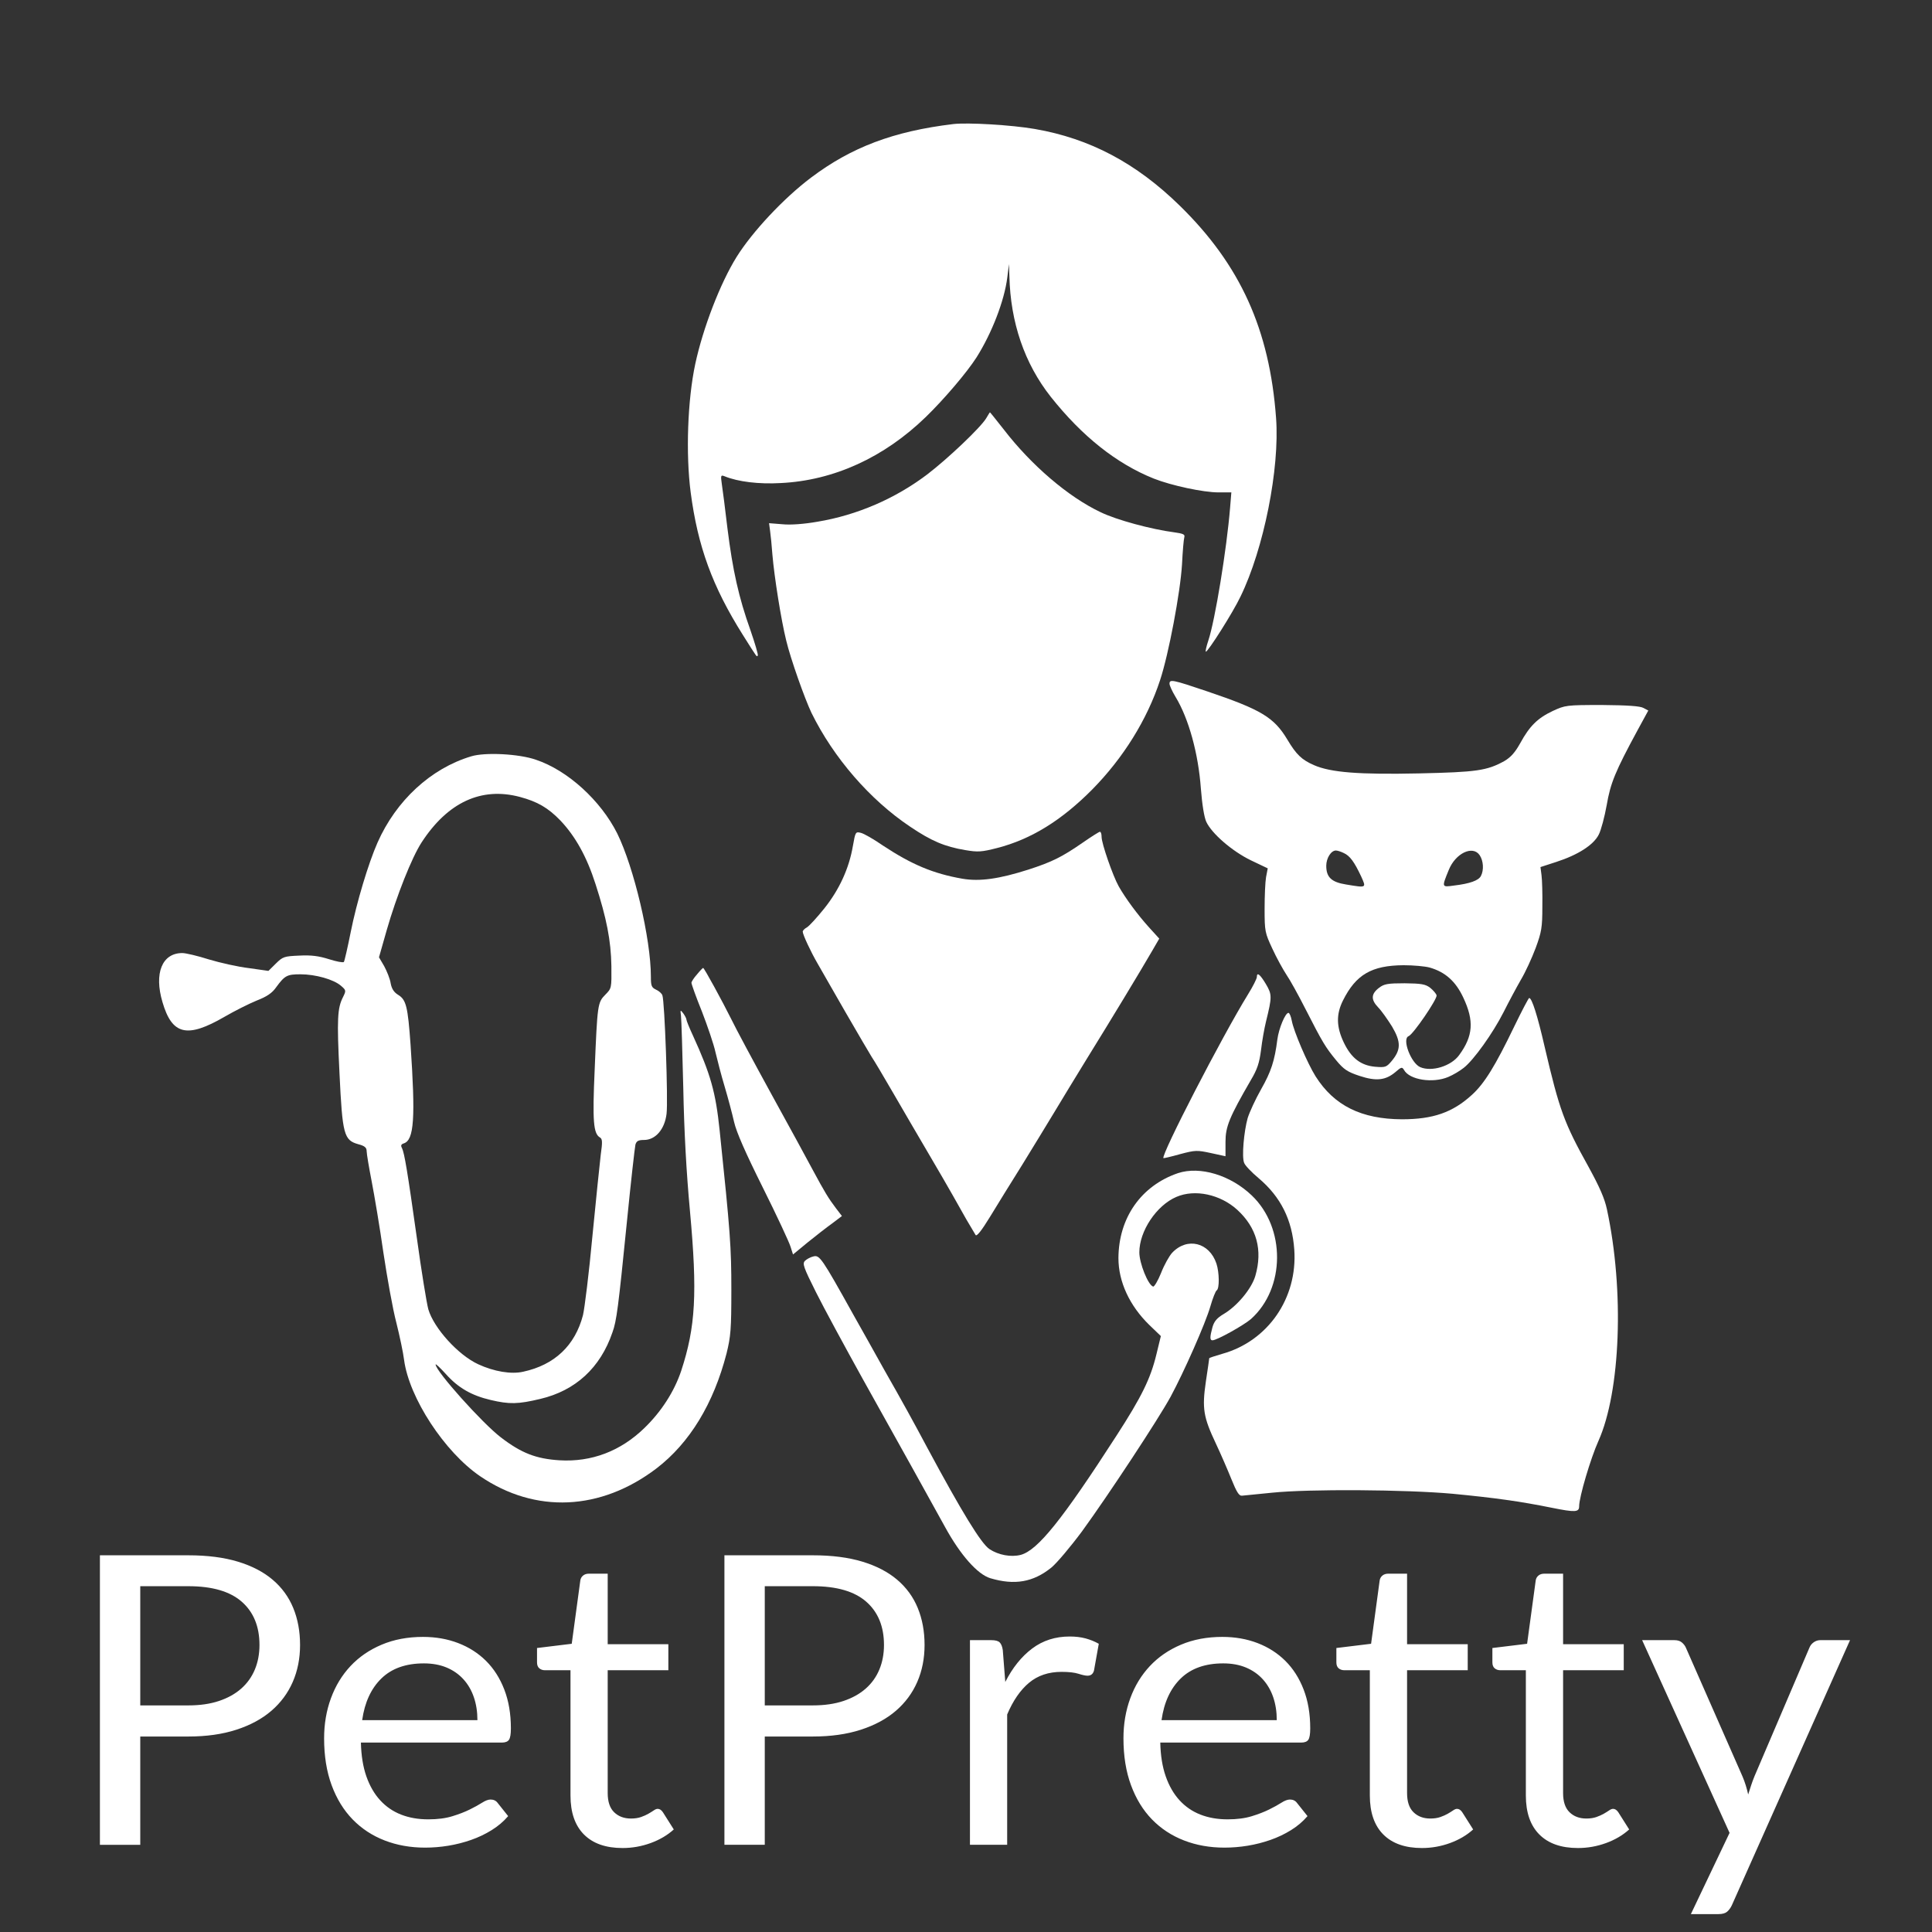 <svg width="300" height="300" xmlns="http://www.w3.org/2000/svg" xml:space="preserve" version="1.1">
 <rect width="100%" height="100%" fill="#333333" stroke="none"/>
 <desc>Created with Fabric.js 3.5.0</desc>

 <g>
  <title>Layer 1</title>
  <g transform="matrix(0.244 0 0 0.248 713.78 677.851)" id="svg_2" vector-effect="non-scaling-stroke">
   <g id="svg_3" transform="matrix(0.133 0 0 -0.133 7.838 -243.06)">
    <path id="svg_4" fill-rule=" nonzero" fill=" rgb(255,255,255)" stroke-miterlimit="4" stroke-linejoin=" miter" stroke-dashoffset="0" stroke-dasharray=" none" stroke=" none" stroke-linecap=" butt" d="m-17493.054,18139.271c-286,-34 -487,-109 -680,-252c-131,-97 -281,-255 -356,-373c-79,-125 -161,-335 -198,-504c-37,-170 -46,-424 -22,-605c34,-255 104,-443 249,-670c73,-114 66,-104 72,-98c3,3 -13,56 -35,119c-56,154 -85,282 -110,479c-11,91 -23,185 -27,209c-6,41 -5,44 13,37c64,-26 165,-38 269,-32c253,12 494,120 694,311c87,83 197,210 243,281c73,114 133,266 147,376l8,63l2,-57c5,-217 72,-411 198,-568c150,-186 315,-315 493,-385c85,-33 237,-65 310,-65l61,0l-6,-72c-16,-194 -72,-531 -104,-625c-10,-29 -15,-53 -12,-53c11,1 130,185 166,260c111,224 188,603 170,840c-31,417 -171,721 -461,1000c-208,200 -429,316 -694,361c-112,19 -320,31 -390,23z"/>
   </g>
   <g id="svg_5" transform="matrix(0.133 0 0 -0.133 4.357 -91.55)">
    <path id="svg_6" fill-rule=" nonzero" fill=" rgb(255,255,255)" stroke-miterlimit="4" stroke-linejoin=" miter" stroke-dashoffset="0" stroke-dasharray=" none" stroke=" none" stroke-linecap=" butt" d="m-17308.848,17893.54c-26,-43 -183,-190 -283,-265c-152,-113 -334,-191 -524,-222c-63,-11 -129,-16 -168,-12l-64,5l5,-37c3,-20 8,-70 11,-111c9,-105 42,-309 66,-404c21,-87 89,-275 121,-341c106,-212 280,-409 471,-535c102,-68 167,-95 265,-111c60,-10 78,-9 153,10c162,41 308,130 455,276c148,148 262,328 324,514c41,122 97,413 105,546c3,61 8,117 11,127c4,13 -5,17 -48,23c-109,14 -276,58 -353,95c-155,72 -332,222 -462,388c-36,45 -66,82 -67,82c-1,0 -9,-13 -18,-28z"/>
   </g>
   <g id="svg_7" transform="matrix(0.133 0 0 -0.133 279.362 64.211)">
    <path id="svg_8" fill-rule=" nonzero" fill=" rgb(255,255,255)" stroke-miterlimit="4" stroke-linejoin=" miter" stroke-dashoffset="0" stroke-dasharray=" none" stroke=" none" stroke-linecap=" butt" d="m-18499.418,17814.725c0,-8 13,-36 29,-62c63,-102 109,-267 121,-431c6,-76 16,-136 26,-157c26,-55 123,-138 213,-181l81,-38l-8,-41c-4,-22 -7,-89 -7,-150c0,-106 2,-113 37,-187c20,-43 51,-98 67,-122c17,-24 58,-97 92,-163c81,-156 95,-179 146,-240c37,-44 54,-55 112,-74c80,-26 125,-21 172,18c28,24 32,25 41,10c26,-47 138,-64 212,-33c22,9 55,28 74,43c47,36 139,162 191,263c24,47 61,115 82,151c22,36 53,103 71,150c28,75 32,96 32,194c1,61 -1,127 -4,149l-5,38l75,24c104,33 179,80 204,129c11,21 28,84 38,139c18,103 40,157 148,353l51,92l-23,12c-16,9 -76,13 -198,14c-172,0 -176,-1 -236,-28c-73,-34 -111,-71 -156,-152c-25,-44 -45,-66 -76,-84c-83,-45 -132,-52 -408,-58c-286,-6 -422,4 -503,39c-58,25 -84,49 -127,120c-64,105 -125,141 -383,227c-168,56 -181,58 -181,36zm834,-797c29,-13 50,-41 83,-110c25,-55 27,-54 -72,-38c-70,11 -95,34 -95,88c0,36 23,72 46,72c7,0 24,-5 38,-12zm650,-10c18,-26 21,-70 6,-98c-11,-21 -52,-36 -129,-45c-59,-8 -59,-9 -25,73c32,79 115,118 148,70zm-239,-529c74,-21 124,-64 161,-142c52,-109 47,-180 -20,-270c-38,-52 -131,-80 -186,-57c-44,18 -89,133 -56,146c22,8 137,174 134,192c-2,8 -16,24 -31,36c-23,17 -42,20 -122,21c-80,0 -98,-3 -122,-21c-39,-29 -40,-56 -5,-92c16,-16 46,-58 67,-91c43,-72 43,-109 -2,-162c-25,-29 -30,-31 -79,-27c-68,6 -114,40 -150,114c-36,74 -37,133 -4,198c62,122 137,165 290,166c47,0 103,-5 125,-11z"/>
   </g>
   <g id="svg_9" transform="matrix(0.133 0 0 -0.133 -333.922 219.235)">
    <path id="svg_10" fill-rule=" nonzero" fill=" rgb(255,255,255)" stroke-miterlimit="4" stroke-linejoin=" miter" stroke-dashoffset="0" stroke-dasharray=" none" stroke=" none" stroke-linecap=" butt" d="m-17229.843,18638.61c-193,-57 -359,-208 -448,-406c-44,-98 -100,-282 -128,-420c-15,-74 -30,-138 -33,-142c-4,-4 -36,2 -71,13c-48,15 -85,20 -142,17c-72,-3 -79,-5 -112,-37l-36,-35l-93,13c-52,6 -138,25 -192,41c-54,17 -111,30 -127,30c-97,0 -136,-95 -95,-231c46,-155 118,-171 297,-69c47,27 116,61 153,76c50,19 75,36 94,63c41,55 52,61 116,61c72,0 159,-24 194,-54c25,-21 25,-23 10,-53c-27,-52 -30,-101 -17,-359c14,-289 21,-315 90,-334c31,-8 40,-16 40,-33c0,-12 11,-76 24,-142c13,-66 39,-217 56,-335c18,-118 45,-267 62,-330c16,-63 33,-142 37,-175c24,-179 194,-434 364,-548c264,-177 577,-163 844,37c159,120 273,305 335,541c20,80 23,113 23,300c0,200 -5,270 -56,750c-19,180 -43,264 -128,447c-17,36 -31,70 -31,75c0,5 -7,18 -15,29c-14,18 -15,17 -11,-11c2,-16 7,-169 11,-340c4,-207 15,-399 32,-580c36,-387 27,-545 -42,-752c-33,-97 -95,-192 -176,-269c-114,-109 -253,-161 -406,-152c-113,7 -183,34 -281,108c-88,66 -312,312 -312,343c0,5 22,-16 49,-45c59,-65 123,-101 214,-122c90,-21 132,-20 238,5c168,39 287,146 345,313c20,54 28,116 69,518c19,189 38,353 41,366c5,17 14,22 41,22c55,0 99,50 108,123c8,61 -9,531 -20,558c-3,9 -17,21 -31,27c-21,10 -24,18 -24,61c0,178 -81,514 -161,674c-79,155 -237,297 -389,347c-81,28 -244,36 -310,16zm233,-191c84,-22 135,-51 194,-111c72,-75 126,-170 168,-299c53,-161 74,-266 76,-386c1,-105 1,-105 -29,-135c-37,-37 -38,-45 -51,-354c-11,-242 -6,-300 25,-318c12,-7 13,-20 4,-82c-5,-41 -23,-214 -40,-385c-16,-170 -37,-337 -45,-370c-38,-143 -136,-234 -286,-266c-58,-13 -140,1 -215,35c-97,44 -213,171 -239,259c-8,29 -33,180 -55,337c-45,314 -59,397 -71,422c-7,12 -4,18 9,22c49,16 56,119 32,465c-13,179 -21,211 -59,234c-20,12 -31,28 -36,54c-3,21 -18,57 -31,81l-25,42l37,128c47,161 120,342 167,413c125,189 286,262 470,214z"/>
   </g>
   <g id="svg_11" transform="matrix(0.133 0 0 -0.133 7.038 159.944)">
    <path id="svg_12" fill-rule=" nonzero" fill=" rgb(255,255,255)" stroke-miterlimit="4" stroke-linejoin=" miter" stroke-dashoffset="0" stroke-dasharray=" none" stroke=" none" stroke-linecap=" butt" d="m-17966.918,17770.724c-18,-104 -64,-204 -136,-293c-36,-44 -73,-84 -84,-90c-11,-6 -20,-15 -20,-20c0,-14 39,-96 71,-150c14,-25 75,-128 134,-230c60,-102 116,-196 125,-210c10,-14 56,-90 103,-170c47,-80 123,-208 169,-285c46,-77 98,-165 115,-195c17,-30 47,-82 66,-115c20,-33 40,-66 44,-73c5,-9 28,19 69,85c33,54 104,166 156,248c52,83 120,193 152,245c32,52 103,168 159,257c109,173 256,412 310,504l33,56l-49,53c-55,60 -112,136 -145,193c-28,49 -82,202 -82,233c0,13 -3,24 -8,24c-4,0 -41,-23 -82,-51c-100,-68 -147,-91 -260,-127c-140,-44 -233,-57 -316,-43c-140,24 -243,67 -380,156c-44,30 -92,57 -106,60c-25,6 -26,5 -38,-62z"/>
   </g>
   <g id="svg_13" transform="matrix(0.133 0 0 -0.133 -129.345 208.577)">
    <path id="svg_14" fill-rule=" nonzero" fill=" rgb(255,255,255)" stroke-miterlimit="4" stroke-linejoin=" miter" stroke-dashoffset="0" stroke-dasharray=" none" stroke=" none" stroke-linecap=" butt" d="m-17686.918,17532.404c-15,-16 -27,-35 -27,-40c0,-6 22,-67 50,-135c27,-69 57,-155 65,-192c9,-37 28,-110 44,-162c16,-53 36,-127 45,-166c11,-48 54,-144 138,-310c67,-132 126,-257 132,-277l12,-37l69,56c39,31 91,71 118,90l47,35l-28,36c-37,48 -54,76 -111,180c-26,48 -115,209 -198,357c-83,149 -170,308 -193,355c-42,83 -129,240 -134,240c-2,0 -15,-13 -29,-30z"/>
   </g>
   <g id="svg_15" transform="matrix(0.133 0 0 -0.133 157.205 180.435)">
    <path id="svg_16" fill-rule=" nonzero" fill=" rgb(255,255,255)" stroke-miterlimit="4" stroke-linejoin=" miter" stroke-dashoffset="0" stroke-dasharray=" none" stroke=" none" stroke-linecap=" butt" d="m-17163.023,17308.275c0,-8 -19,-45 -43,-83c-123,-196 -417,-757 -404,-770c1,-1 37,7 80,19c73,19 81,19 147,5l70,-15l0,68c0,71 18,115 121,290c31,51 41,81 49,142c5,43 16,103 24,135c29,116 29,126 -1,176c-28,46 -43,57 -43,33z"/>
   </g>
   <g id="svg_17" transform="matrix(0.133 0 0 -0.133 280.643 298.318)">
    <path id="svg_18" fill-rule=" nonzero" fill=" rgb(255,255,255)" stroke-miterlimit="4" stroke-linejoin=" miter" stroke-dashoffset="0" stroke-dasharray=" none" stroke=" none" stroke-linecap=" butt" d="m-16858.992,17962.589c-91,-186 -143,-269 -202,-322c-93,-84 -187,-116 -336,-116c-194,1 -324,64 -413,202c-39,61 -105,213 -114,262c-4,21 -11,37 -16,37c-15,0 -46,-73 -53,-125c-13,-101 -30,-152 -78,-235c-27,-47 -55,-107 -64,-135c-18,-63 -29,-183 -17,-211c4,-12 35,-44 69,-72c106,-88 161,-196 171,-337c16,-228 -126,-430 -344,-490c-35,-10 -63,-19 -63,-21c0,-2 -7,-51 -16,-109c-19,-128 -12,-168 48,-293c23,-48 56,-123 74,-167c25,-61 37,-80 51,-78c10,1 74,7 143,14c176,18 641,15 865,-5c200,-19 319,-35 475,-66c111,-22 130,-21 130,7c0,44 55,226 92,307c106,232 125,707 41,1091c-11,51 -35,105 -88,200c-117,207 -139,266 -210,565c-34,146 -61,230 -74,230c-3,0 -35,-60 -71,-133z"/>
   </g>
   <g id="svg_19" transform="matrix(0.133 0 0 -0.133 44.85 374.565)">
    <path id="svg_20" fill-rule=" nonzero" fill=" rgb(255,255,255)" stroke-miterlimit="4" stroke-linejoin=" miter" stroke-dashoffset="0" stroke-dasharray=" none" stroke=" none" stroke-linecap=" butt" d="m-16695.58,17844.383c-176,-59 -284,-210 -285,-400c0,-111 53,-224 148,-315l55,-52l-21,-85c-28,-115 -71,-201 -192,-385c-259,-395 -376,-538 -457,-560c-47,-12 -107,-1 -150,27c-40,26 -133,176 -298,478c-65,120 -118,215 -205,365c-45,80 -112,197 -148,260c-152,269 -162,282 -191,275c-14,-3 -33,-13 -41,-21c-13,-13 -7,-30 53,-148c37,-73 138,-256 223,-407c187,-329 308,-544 395,-699c73,-131 155,-222 216,-240c116,-34 205,-19 292,50c26,21 92,98 147,171c125,169 366,529 424,634c63,115 166,343 190,425c11,38 25,72 30,75c14,8 13,84 -1,126c-34,100 -140,126 -212,51c-14,-15 -38,-57 -53,-95c-15,-37 -33,-66 -38,-64c-24,7 -66,110 -66,161c0,100 82,221 177,261c89,38 211,12 292,-61c93,-84 122,-189 86,-311c-18,-60 -86,-141 -151,-179c-33,-19 -46,-35 -54,-62c-13,-47 -13,-62 0,-62c21,0 150,71 184,100c165,145 167,429 4,582c-102,96 -248,139 -353,105z"/>
   </g>
   <g id="svg_21" transform="matrix(0.133 0 0 -0.133 -678.668 675.398)">
    <path id="svg_22" fill-rule=" nonzero" fill=" rgb(255,255,255)" stroke-miterlimit="4" stroke-linejoin=" miter" stroke-dashoffset="0" stroke-dasharray=" none" stroke=" none" stroke-linecap=" butt" d="m-17356.918,16936.404c-25,-4 -27,-8 -27,-54c0,-48 1,-49 30,-49c30,0 30,1 30,55c0,30 -1,54 -2,54c-2,-1 -15,-4 -31,-6z"/>
   </g>
  </g>
  <g id="395397" transform="matrix(0.353 0 0 0.341 847.668 861.346)">
   <path id="svg_23" fill-rule=" nonzero" fill="#ffffff" stroke-miterlimit="4" stroke-linejoin=" miter" stroke-dashoffset="0" stroke-linecap=" butt" stroke-dasharray=" none" stroke=" none" d="m-2318.464,-1735.192l-21.16,0l0,49.31l-17.75,0l0,-131.83l38.91,0q12.51,0 21.76,2.89q9.25,2.9 15.32,8.24q6.07,5.33 9.06,12.88q2.99,7.54 2.99,16.83l0,0q0,9.2 -3.22,16.84q-3.22,7.64 -9.43,13.16q-6.21,5.52 -15.41,8.6q-9.2,3.08 -21.07,3.08l0,0zm-21.16,-68.45l0,54.28l21.16,0q7.64,0 13.48,-2.02q5.84,-2.03 9.8,-5.66q3.95,-3.63 5.98,-8.69q2.02,-5.06 2.02,-11.14l0,0q0,-12.6 -7.77,-19.68q-7.78,-7.09 -23.51,-7.09l0,0l-21.16,0zm124.39,23.09l0,0q8.37,0 15.45,2.81q7.09,2.81 12.24,8.1q5.15,5.29 8.05,13.06q2.9,7.77 2.9,17.71l0,0q0,3.86 -0.83,5.15q-0.83,1.29 -3.13,1.29l0,0l-62.01,0q0.19,8.83 2.39,15.36q2.21,6.54 6.08,10.91q3.86,4.37 9.2,6.53q5.33,2.16 11.96,2.16l0,0q6.16,0 10.62,-1.43q4.46,-1.42 7.68,-3.08q3.22,-1.65 5.39,-3.08q2.16,-1.43 3.72,-1.43l0,0q2.03,0 3.13,1.57l0,0l4.6,5.98q-3.04,3.68 -7.27,6.39q-4.23,2.72 -9.06,4.46q-4.83,1.75 -9.98,2.63q-5.15,0.87 -10.21,0.87l0,0q-9.66,0 -17.81,-3.27q-8.14,-3.26 -14.07,-9.56q-5.94,-6.31 -9.25,-15.6q-3.31,-9.29 -3.31,-21.34l0,0q0,-9.75 2.99,-18.22q2.99,-8.46 8.6,-14.67q5.61,-6.21 13.71,-9.75q8.1,-3.55 18.22,-3.55zm0.36,12.06l0,0q-11.86,0 -18.67,6.85q-6.81,6.85 -8.47,19l0,0l50.7,0q0,-5.71 -1.57,-10.44q-1.56,-4.74 -4.6,-8.19q-3.03,-3.45 -7.4,-5.34q-4.37,-1.88 -9.99,-1.88zm87.4,84.08l0,0q-11.04,0 -16.97,-6.16q-5.93,-6.16 -5.93,-17.76l0,0l0,-57.04l-11.23,0q-1.47,0 -2.48,-0.87q-1.01,-0.87 -1.01,-2.71l0,0l0,-6.54l15.27,-1.93l3.77,-28.79q0.18,-1.38 1.2,-2.26q1.01,-0.87 2.57,-0.87l0,0l8.28,0l0,32.11l26.68,0l0,11.86l-26.68,0l0,55.94q0,5.89 2.85,8.74q2.86,2.85 7.36,2.85l0,0q2.58,0 4.47,-0.69q1.88,-0.69 3.26,-1.52q1.38,-0.82 2.35,-1.51q0.96,-0.69 1.7,-0.69l0,0q1.29,0 2.3,1.56l0,0l4.78,7.82q-4.23,3.96 -10.21,6.21q-5.98,2.25 -12.33,2.25zm83.72,-50.78l-21.16,0l0,49.31l-17.75,0l0,-131.83l38.91,0q12.52,0 21.76,2.89q9.25,2.9 15.32,8.24q6.07,5.33 9.06,12.88q2.99,7.54 2.99,16.83l0,0q0,9.2 -3.22,16.84q-3.22,7.64 -9.43,13.16q-6.21,5.52 -15.41,8.6q-9.2,3.08 -21.07,3.08l0,0zm-21.16,-68.45l0,54.28l21.16,0q7.64,0 13.48,-2.02q5.84,-2.03 9.8,-5.66q3.96,-3.63 5.98,-8.69q2.02,-5.06 2.02,-11.14l0,0q0,-12.6 -7.77,-19.68q-7.77,-7.09 -23.51,-7.09l0,0l-21.16,0zm106.63,117.76l-16.37,0l0,-93.19l9.38,0q2.67,0 3.68,1.01q1.01,1.01 1.38,3.49l0,0l1.1,14.54q4.79,-9.75 11.83,-15.23q7.03,-5.47 16.51,-5.47l0,0q3.86,0 6.99,0.87q3.13,0.88 5.8,2.44l0,0l-2.12,12.24q-0.64,2.3 -2.85,2.3l0,0q-1.29,0 -3.96,-0.88q-2.66,-0.87 -7.45,-0.87l0,0q-8.55,0 -14.3,4.97q-5.75,4.97 -9.62,14.44l0,0l0,59.34zm94.67,-94.67l0,0q8.37,0 15.46,2.81q7.08,2.81 12.23,8.1q5.15,5.29 8.05,13.06q2.9,7.77 2.9,17.71l0,0q0,3.86 -0.83,5.15q-0.83,1.29 -3.13,1.29l0,0l-62,0q0.18,8.83 2.39,15.36q2.21,6.54 6.07,10.91q3.86,4.37 9.2,6.53q5.34,2.16 11.96,2.16l0,0q6.16,0 10.63,-1.43q4.46,-1.42 7.68,-3.08q3.22,-1.65 5.38,-3.08q2.16,-1.43 3.73,-1.43l0,0q2.02,0 3.12,1.57l0,0l4.6,5.98q-3.03,3.68 -7.26,6.39q-4.24,2.72 -9.07,4.46q-4.83,1.75 -9.98,2.63q-5.15,0.87 -10.21,0.87l0,0q-9.66,0 -17.8,-3.27q-8.14,-3.26 -14.08,-9.56q-5.93,-6.31 -9.24,-15.6q-3.32,-9.29 -3.32,-21.34l0,0q0,-9.75 2.99,-18.22q2.99,-8.46 8.61,-14.67q5.61,-6.21 13.7,-9.75q8.1,-3.55 18.22,-3.55zm0.37,12.06l0,0q-11.87,0 -18.68,6.85q-6.81,6.85 -8.46,19l0,0l50.69,0q0,-5.71 -1.56,-10.44q-1.57,-4.74 -4.6,-8.19q-3.04,-3.45 -7.41,-5.34q-4.37,-1.88 -9.98,-1.88zm87.4,84.08l0,0q-11.04,0 -16.98,-6.16q-5.93,-6.16 -5.93,-17.76l0,0l0,-57.04l-11.22,0q-1.48,0 -2.49,-0.87q-1.01,-0.87 -1.01,-2.71l0,0l0,-6.54l15.27,-1.93l3.77,-28.79q0.19,-1.38 1.2,-2.26q1.01,-0.87 2.58,-0.87l0,0l8.28,0l0,32.11l26.68,0l0,11.86l-26.68,0l0,55.94q0,5.89 2.85,8.74q2.85,2.85 7.36,2.85l0,0q2.57,0 4.46,-0.69q1.89,-0.69 3.27,-1.52q1.38,-0.82 2.34,-1.51q0.97,-0.69 1.7,-0.69l0,0q1.29,0 2.3,1.56l0,0l4.79,7.82q-4.23,3.96 -10.21,6.21q-5.98,2.25 -12.33,2.25zm68.63,0l0,0q-11.04,0 -16.97,-6.16q-5.94,-6.16 -5.94,-17.76l0,0l0,-57.04l-11.22,0q-1.47,0 -2.49,-0.87q-1.01,-0.87 -1.01,-2.71l0,0l0,-6.54l15.27,-1.93l3.78,-28.79q0.18,-1.38 1.19,-2.26q1.01,-0.87 2.58,-0.87l0,0l8.28,0l0,32.11l26.68,0l0,11.86l-26.68,0l0,55.94q0,5.89 2.85,8.74q2.85,2.85 7.36,2.85l0,0q2.58,0 4.46,-0.69q1.89,-0.69 3.27,-1.52q1.38,-0.82 2.34,-1.51q0.97,-0.69 1.71,-0.69l0,0q1.28,0 2.3,1.56l0,0l4.78,7.82q-4.23,3.96 -10.21,6.21q-5.98,2.25 -12.33,2.25zm119.69,-94.66l-51.98,120.7q-0.83,1.84 -2.07,2.94q-1.24,1.11 -3.82,1.11l0,0l-12.14,0l17.02,-36.99l-38.46,-87.76l14.17,0q2.12,0 3.31,1.05q1.2,1.06 1.75,2.35l0,0l24.93,58.7q0.83,2.02 1.43,4.04q0.6,2.03 1.06,4.14l0,0q0.64,-2.11 1.29,-4.14q0.64,-2.02 1.47,-4.14l0,0l24.19,-58.6q0.56,-1.47 1.89,-2.44q1.33,-0.96 2.9,-0.96l0,0l13.06,0z" font-weight="normal" font-style="normal" font-size="184" font-family="Lato" xml:space="preserve"/>
  </g>
 </g>
</svg>